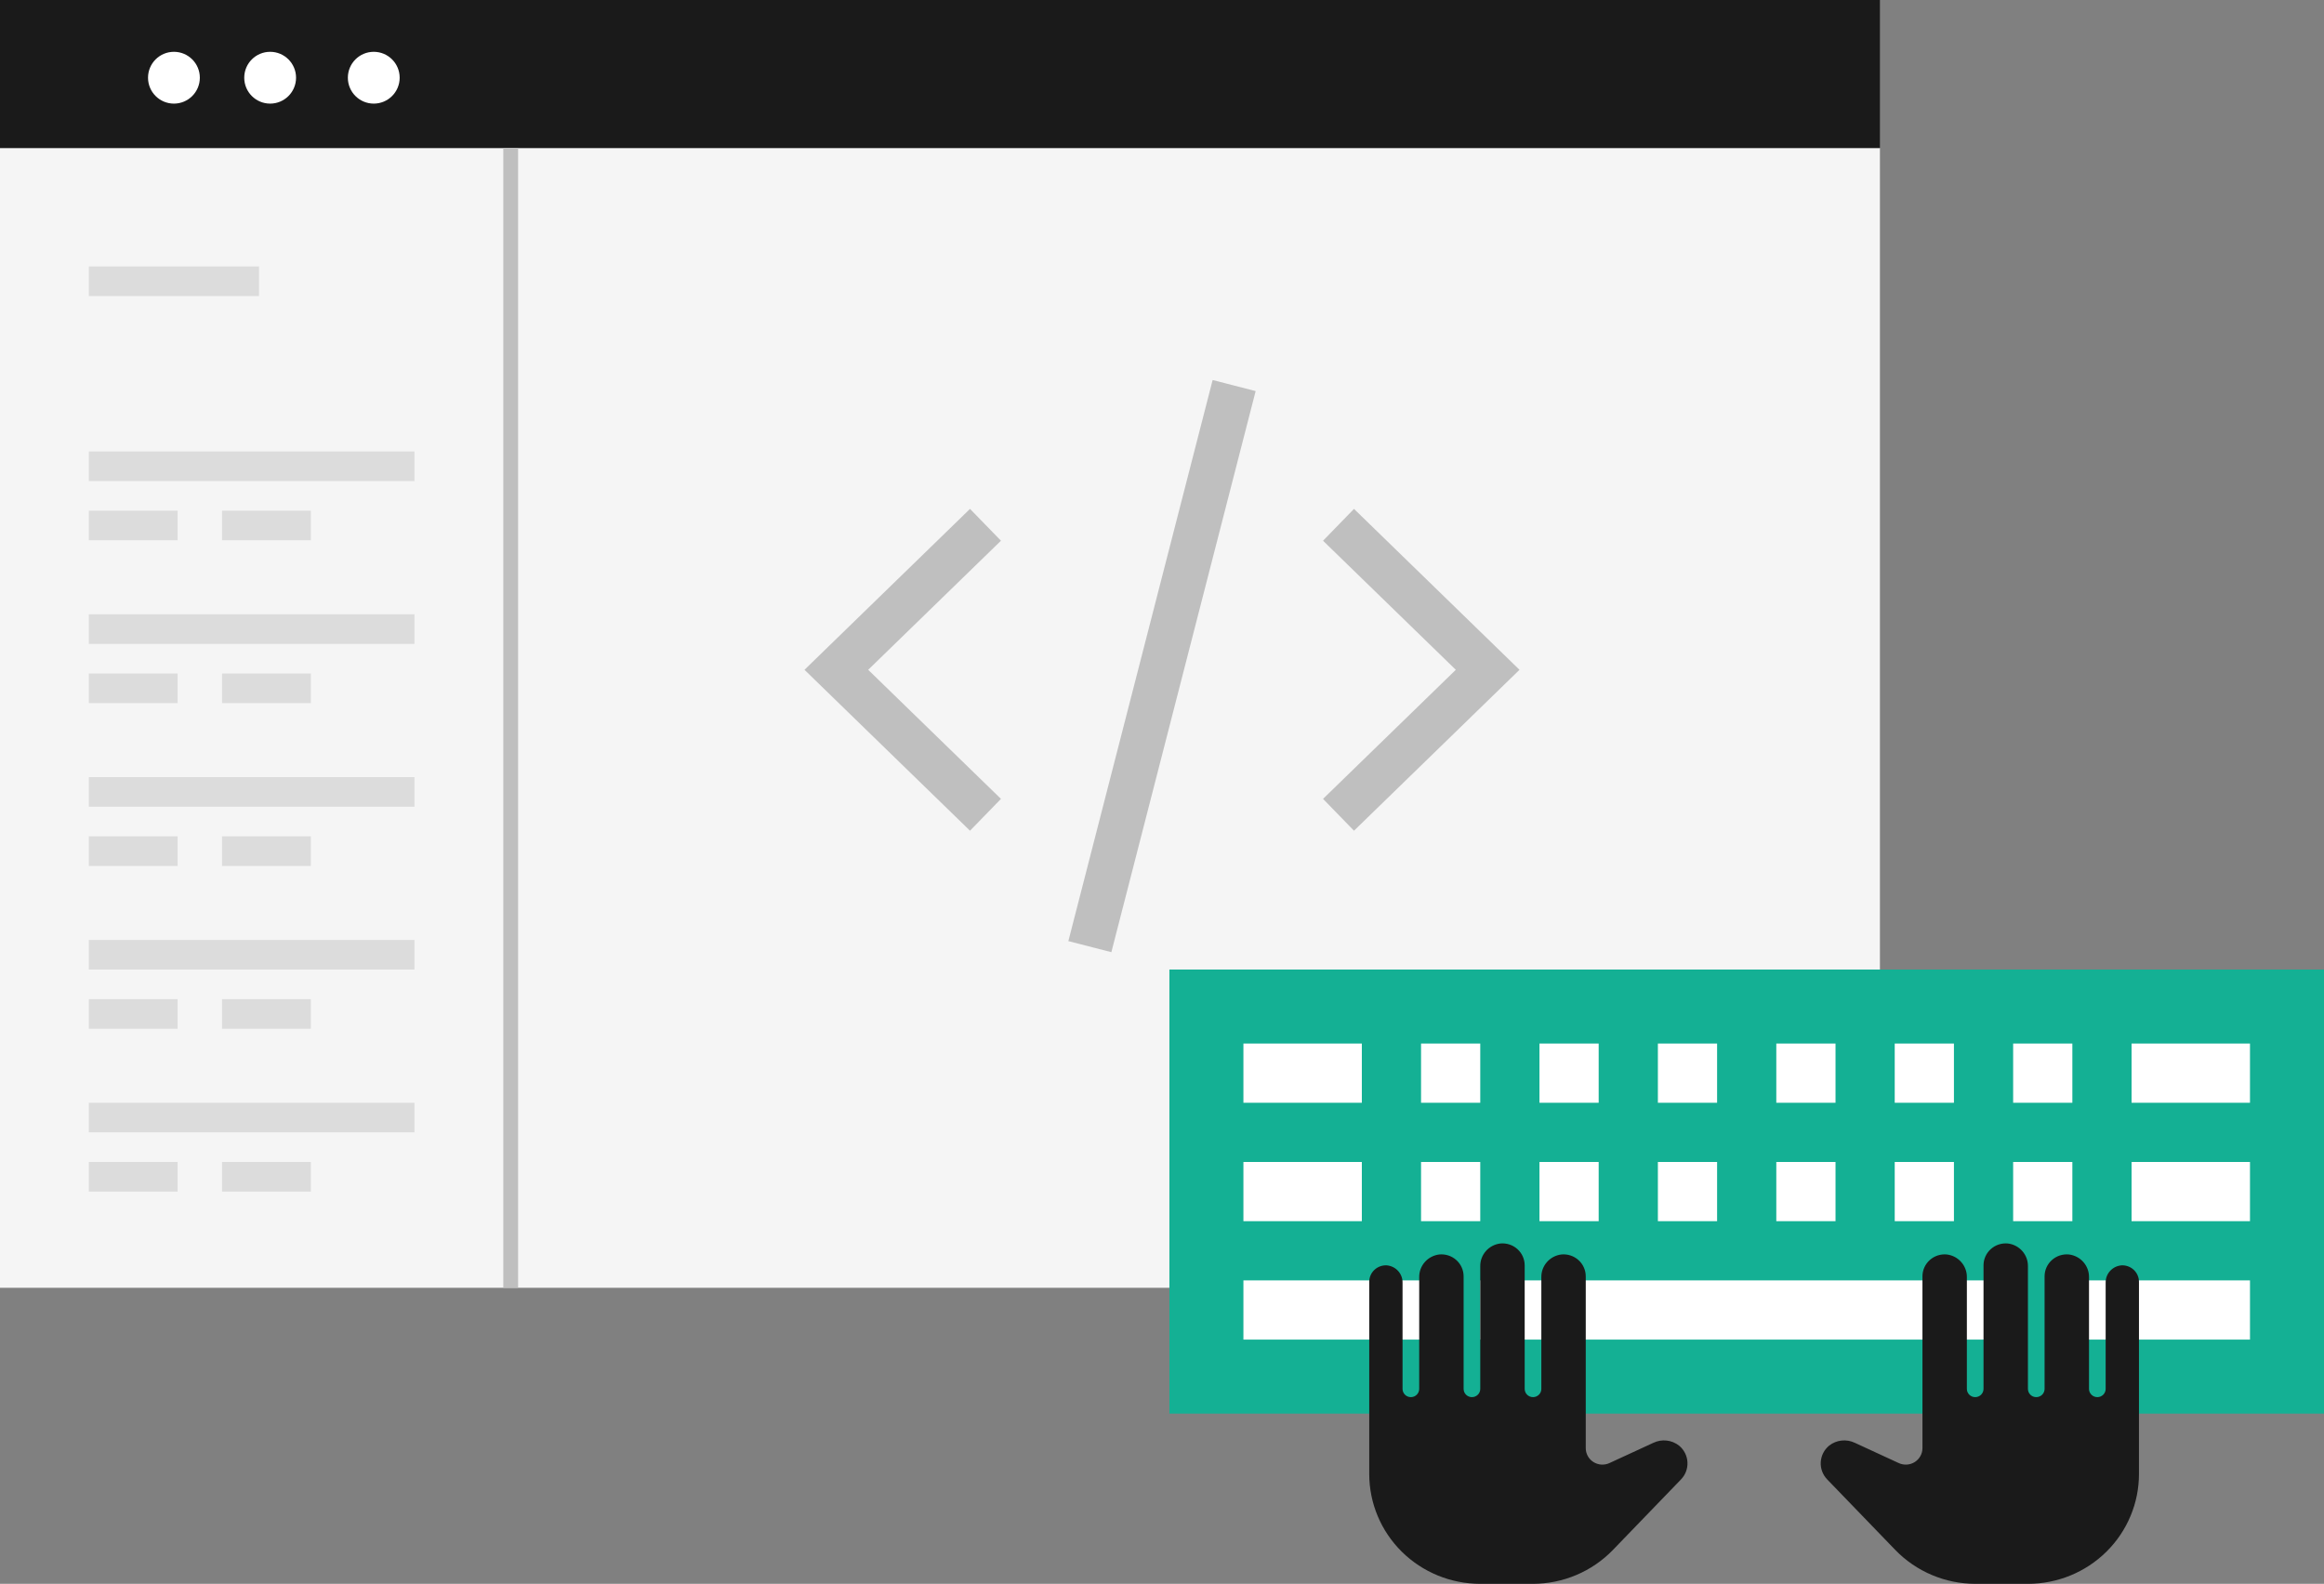 <?xml version="1.0" encoding="UTF-8"?>
<svg width="314px" height="214px" viewBox="0 0 314 214" version="1.1" xmlns="http://www.w3.org/2000/svg" xmlns:xlink="http://www.w3.org/1999/xlink">
    <rect x="0" y="0" width="314" height="214" fill="#808080" stroke="none"/>
    <!-- Generator: Sketch 53.2 (72643) - https://sketchapp.com -->
    <title>Kodefrihed Illustration</title>
    <desc>Created with Sketch.</desc>
    <g id="Illustrationer" stroke="none" stroke-width="1" fill="none" fill-rule="evenodd">
        <g id="Forside" transform="translate(-144, -1505)">
            <g id="Kodefrihed-Illustration" transform="translate(144, 1505)">
                <g id="Group-12">
                    <rect id="White_BG" fill="#F5F5F5" x="0" y="20" width="254" height="154"></rect>
                    <rect id="Rectangle" fill="#1A1A1A" x="0" y="0" width="254" height="20"></rect>
                    <circle id="Oval" fill="#FFFFFF" cx="23.5" cy="10.5" r="3.5"></circle>
                    <circle id="Oval" fill="#FFFFFF" cx="36.5" cy="10.5" r="3.5"></circle>
                    <circle id="Oval" fill="#FFFFFF" cx="50.5" cy="10.5" r="3.5"></circle>
                    <rect id="Rectangle-15-Copy-2" fill="#DCDCDC" fill-rule="nonzero" x="12" y="36" width="23" height="4"></rect>
                    <rect id="Rectangle-15-Copy-10" fill="#DCDCDC" fill-rule="nonzero" x="12" y="61" width="44" height="4"></rect>
                    <rect id="Rectangle-15-Copy-15" fill="#DCDCDC" fill-rule="nonzero" x="12" y="83" width="44" height="4"></rect>
                    <rect id="Rectangle-15-Copy-18" fill="#DCDCDC" fill-rule="nonzero" x="12" y="105" width="44" height="4"></rect>
                    <rect id="Rectangle-15-Copy-12" fill="#DCDCDC" fill-rule="nonzero" x="12" y="69" width="12" height="4"></rect>
                    <rect id="Rectangle-15-Copy-16" fill="#DCDCDC" fill-rule="nonzero" x="12" y="91" width="12" height="4"></rect>
                    <rect id="Rectangle-15-Copy-19" fill="#DCDCDC" fill-rule="nonzero" x="12" y="113" width="12" height="4"></rect>
                    <rect id="Rectangle-15-Copy-14" fill="#DCDCDC" fill-rule="nonzero" x="30" y="69" width="12" height="4"></rect>
                    <rect id="Rectangle-15-Copy-17" fill="#DCDCDC" fill-rule="nonzero" x="30" y="91" width="12" height="4"></rect>
                    <rect id="Rectangle-15-Copy-20" fill="#DCDCDC" fill-rule="nonzero" x="30" y="113" width="12" height="4"></rect>
                    <rect id="Rectangle-15-Copy-18" fill="#DCDCDC" fill-rule="nonzero" x="12" y="127" width="44" height="4"></rect>
                    <rect id="Rectangle-15-Copy-19" fill="#DCDCDC" fill-rule="nonzero" x="12" y="135" width="12" height="4"></rect>
                    <rect id="Rectangle-15-Copy-20" fill="#DCDCDC" fill-rule="nonzero" x="30" y="135" width="12" height="4"></rect>
                    <rect id="Rectangle-15-Copy-18" fill="#DCDCDC" fill-rule="nonzero" x="12" y="149" width="44" height="4"></rect>
                    <rect id="Rectangle-15-Copy-19" fill="#DCDCDC" fill-rule="nonzero" x="12" y="157" width="12" height="4"></rect>
                    <rect id="Rectangle-15-Copy-20" fill="#DCDCDC" fill-rule="nonzero" x="30" y="157" width="12" height="4"></rect>
                    <rect id="Rectangle-15-Copy-9" fill="#BFBFBF" fill-rule="nonzero" x="68" y="20" width="2" height="154"></rect>
                    <g id="Group-11" transform="translate(113, 55)" stroke="#BFBFBF" stroke-linecap="square" stroke-width="6">
                        <polyline id="Path" points="18 18 0 35.5 18 53"></polyline>
                        <polyline id="Path" points="70 18 88 35.5 70 53"></polyline>
                        <path d="M35,70 L53,0" id="Path"></path>
                    </g>
                </g>
                <g id="Keyboard" transform="translate(158, 131)">
                    <rect id="Rectangle" fill="#14B094" x="0" y="0" width="156" height="60"></rect>
                    <rect id="Rectangle" fill="#FFFFFF" x="42" y="42" width="72" height="8"></rect>
                    <rect id="Rectangle-Copy-37" fill="#FFFFFF" x="10" y="42" width="24" height="8"></rect>
                    <rect id="Rectangle-Copy-43" fill="#FFFFFF" x="10" y="26" width="16" height="8"></rect>
                    <rect id="Rectangle-Copy-44" fill="#FFFFFF" x="34" y="26" width="8" height="8"></rect>
                    <rect id="Rectangle-Copy-51" fill="#FFFFFF" x="34" y="10" width="8" height="8"></rect>
                    <rect id="Rectangle-Copy-66" fill="#FFFFFF" x="10" y="10" width="16" height="8"></rect>
                    <rect id="Rectangle-Copy-45" fill="#FFFFFF" x="50" y="26" width="8" height="8"></rect>
                    <rect id="Rectangle-Copy-52" fill="#FFFFFF" x="50" y="10" width="8" height="8"></rect>
                    <rect id="Rectangle-Copy-46" fill="#FFFFFF" x="66" y="26" width="8" height="8"></rect>
                    <rect id="Rectangle-Copy-55" fill="#FFFFFF" x="66" y="10" width="8" height="8"></rect>
                    <rect id="Rectangle-Copy-47" fill="#FFFFFF" x="82" y="26" width="8" height="8"></rect>
                    <rect id="Rectangle-Copy-56" fill="#FFFFFF" x="82" y="10" width="8" height="8"></rect>
                    <rect id="Rectangle-Copy-48" fill="#FFFFFF" x="98" y="26" width="8" height="8"></rect>
                    <rect id="Rectangle-Copy-63" fill="#FFFFFF" x="98" y="10" width="8" height="8"></rect>
                    <rect id="Rectangle-Copy-49" fill="#FFFFFF" x="114" y="26" width="8" height="8"></rect>
                    <rect id="Rectangle-Copy-64" fill="#FFFFFF" x="114" y="10" width="8" height="8"></rect>
                    <rect id="Rectangle-Copy-65" fill="#FFFFFF" x="130" y="10" width="16" height="8"></rect>
                    <rect id="Rectangle-Copy-50" fill="#FFFFFF" x="130" y="26" width="16" height="8"></rect>
                    <rect id="Rectangle-Copy-42" fill="#FFFFFF" x="122" y="42" width="24" height="8"></rect>
                </g>
                <path d="M286.629,170.968 C285.404,171.075 284.472,172.104 284.499,173.32 L284.499,187.661 C284.499,188.276 283.996,188.774 283.374,188.774 C282.753,188.774 282.249,188.276 282.249,187.661 L282.249,172.579 C282.275,171.02 281.109,169.691 279.543,169.498 C278.7,169.416 277.862,169.69 277.234,170.253 C276.606,170.815 276.248,171.614 276.248,172.452 L276.248,187.661 C276.248,188.276 275.745,188.774 275.123,188.774 C274.502,188.774 273.998,188.276 273.998,187.661 L273.998,171.096 C274.024,169.536 272.858,168.207 271.292,168.014 C270.449,167.932 269.61,168.206 268.983,168.769 C268.355,169.331 267.997,170.13 267.997,170.968 L267.997,187.661 C267.997,188.276 267.493,188.774 266.872,188.774 C266.251,188.774 265.747,188.276 265.747,187.661 L265.747,172.579 C265.773,171.02 264.606,169.691 263.041,169.498 C262.198,169.416 261.359,169.69 260.732,170.253 C260.104,170.815 259.746,171.614 259.746,172.452 L259.746,195.666 C259.746,196.427 259.353,197.135 258.705,197.544 C258.056,197.953 257.241,198.005 256.544,197.683 L250.618,194.949 C249.478,194.398 248.12,194.548 247.13,195.333 C246.461,195.889 246.054,196.693 246.005,197.556 C245.956,198.419 246.27,199.263 246.873,199.889 L256.064,209.409 C258.895,212.341 262.815,214 266.914,214 L273.998,214 C277.977,214 281.793,212.437 284.606,209.654 C287.419,206.871 289,203.097 289,199.161 L289,173.194 C289.001,172.582 288.747,171.997 288.299,171.576 C287.85,171.155 287.246,170.935 286.629,170.968 Z" id="Path" fill="#1A1A1A" fill-rule="nonzero"></path>
                <g id="tool-hand-copy" transform="translate(206.5, 191) scale(-1, 1) translate(-206.5, -191) translate(185, 168)" fill="#1A1A1A" fill-rule="nonzero">
                    <path d="M40.629,2.968 C39.404,3.075 38.472,4.104 38.499,5.32 L38.499,19.661 C38.499,20.276 37.996,20.774 37.374,20.774 C36.753,20.774 36.249,20.276 36.249,19.661 L36.249,4.579 C36.275,3.02 35.109,1.691 33.543,1.498 C32.7,1.416 31.862,1.69 31.234,2.253 C30.606,2.815 30.248,3.614 30.248,4.452 L30.248,19.661 C30.248,20.276 29.745,20.774 29.123,20.774 C28.502,20.774 27.998,20.276 27.998,19.661 L27.998,3.096 C28.024,1.536 26.858,0.207 25.292,0.014 C24.449,-0.068 23.61,0.206 22.983,0.769 C22.355,1.331 21.997,2.13 21.997,2.968 L21.997,19.661 C21.997,20.276 21.493,20.774 20.872,20.774 C20.251,20.774 19.747,20.276 19.747,19.661 L19.747,4.579 C19.773,3.02 18.606,1.691 17.041,1.498 C16.198,1.416 15.359,1.69 14.732,2.253 C14.104,2.815 13.746,3.614 13.746,4.452 L13.746,27.666 C13.746,28.427 13.353,29.135 12.705,29.544 C12.056,29.953 11.241,30.005 10.544,29.683 L4.618,26.949 C3.478,26.398 2.12,26.548 1.13,27.333 C0.461,27.889 0.054,28.693 0.005,29.556 C-0.044,30.419 0.27,31.263 0.873,31.889 L10.064,41.409 C12.895,44.341 16.815,46 20.914,46 L27.998,46 C31.977,46 35.793,44.437 38.606,41.654 C41.419,38.871 43,35.097 43,31.161 L43,5.194 C43.001,4.582 42.747,3.997 42.299,3.576 C41.85,3.155 41.246,2.935 40.629,2.968 Z" id="Path"></path>
                </g>
            </g>
        </g>
    </g>
</svg>